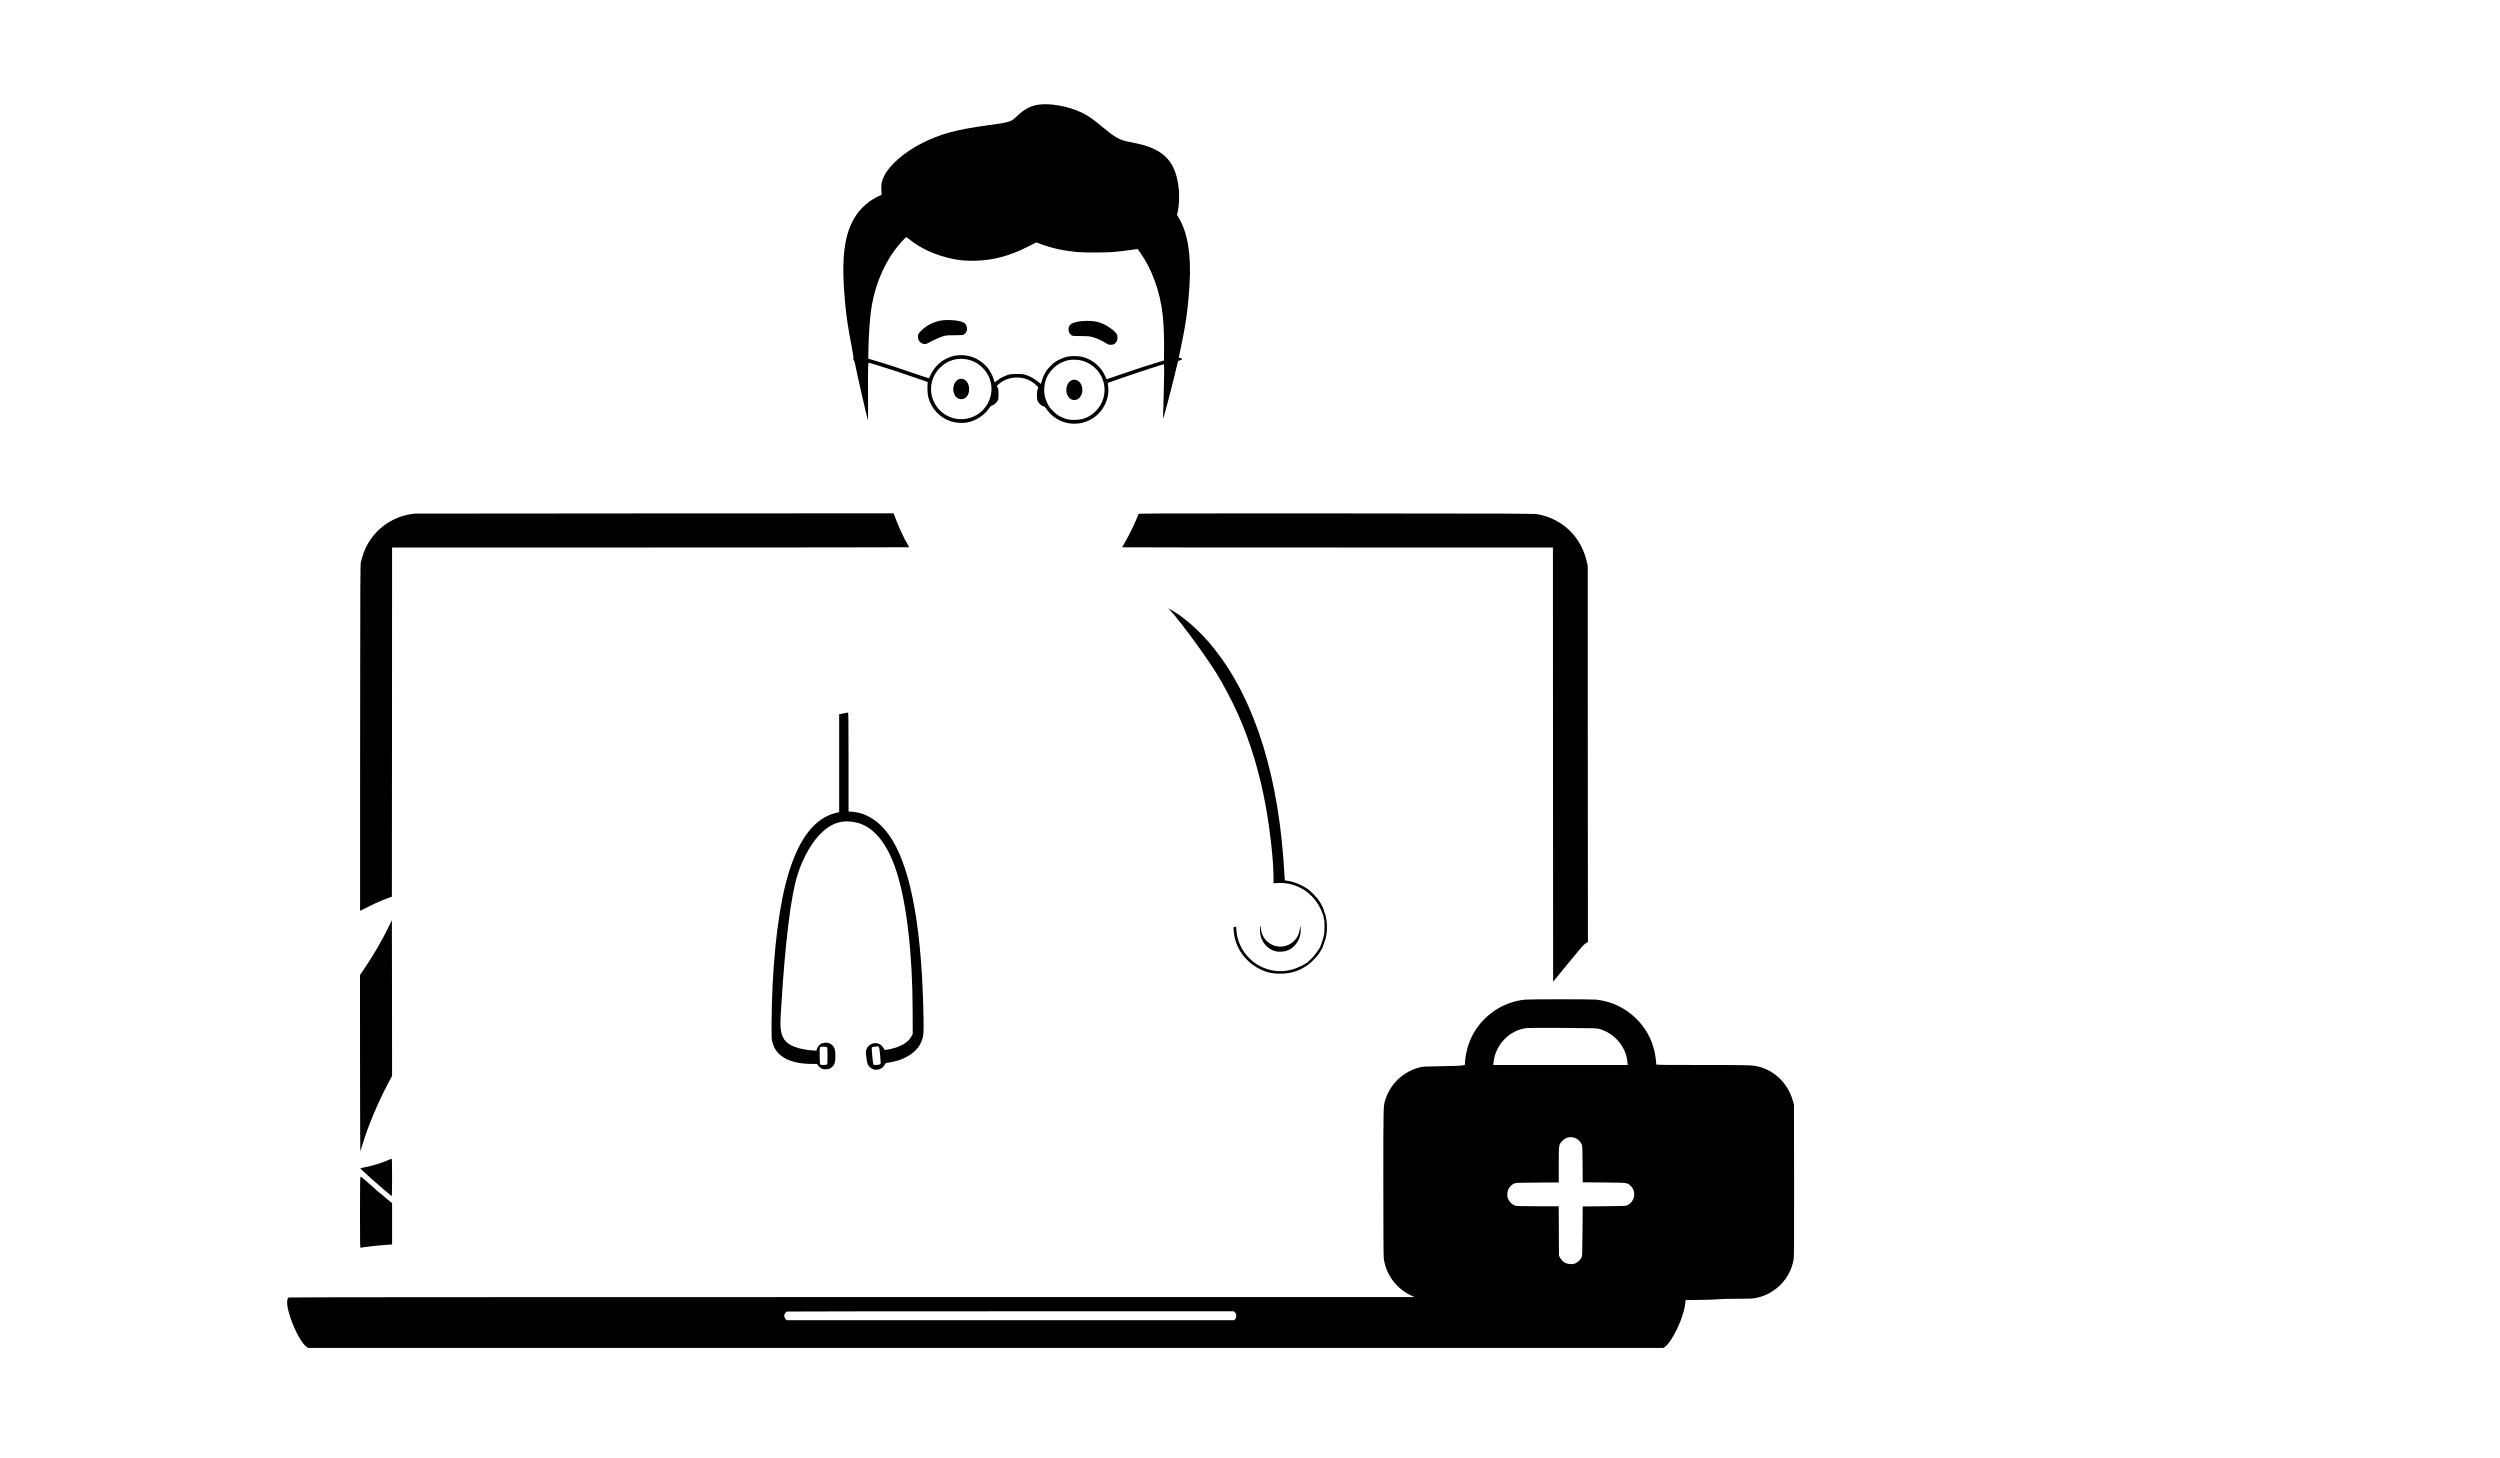 <?xml version="1.0" standalone="no"?>
<!DOCTYPE svg PUBLIC "-//W3C//DTD SVG 20010904//EN"
 "http://www.w3.org/TR/2001/REC-SVG-20010904/DTD/svg10.dtd">
<svg version="1.0" xmlns="http://www.w3.org/2000/svg"
 width="6000pt" height="3500pt" viewBox="0 0 6000 3500"
 preserveAspectRatio="xMidYMid meet">
<g transform="translate(0,3500) scale(0.1,-0.1)"
fill="#000000" stroke="none">
<path d="M24897 32484 c-178 -32 -329 -116 -489 -271 -143 -139 -171 -148
-688 -218 -768 -104 -1149 -207 -1590 -430 -430 -218 -789 -531 -914 -796 -57
-119 -69 -185 -63 -324 l5 -121 -75 -34 c-201 -90 -412 -269 -536 -456 -289
-435 -364 -1019 -266 -2089 30 -333 71 -607 165 -1097 32 -172 42 -243 35
-256 -7 -14 -5 -22 8 -34 11 -9 23 -43 31 -84 36 -193 273 -1236 309 -1359 5
-18 7 232 4 615 -2 355 -1 673 4 707 l8 61 175 -53 c255 -76 603 -190 945
-309 l300 -104 -2 -28 c-10 -120 -3 -265 16 -339 72 -273 276 -490 541 -577
119 -38 292 -49 406 -25 208 44 414 183 519 349 22 34 38 49 67 57 49 15 103
62 131 115 19 35 22 57 22 156 0 97 -3 122 -21 157 l-21 42 31 29 c125 114
276 172 457 172 170 0 327 -62 450 -178 l60 -57 -17 -40 c-25 -55 -25 -233 -1
-288 25 -53 89 -114 136 -128 24 -7 48 -23 57 -38 227 -355 672 -480 1049
-296 314 153 502 509 446 847 -8 46 -7 47 23 58 280 103 1150 393 1309 437 16
4 17 -10 17 -194 0 -109 -5 -324 -10 -478 -21 -638 -21 -655 -5 -605 40 118
264 989 325 1263 15 69 26 97 36 97 13 0 71 25 83 36 11 10 -25 34 -50 34 -16
0 -29 3 -29 7 0 3 20 99 44 212 127 585 183 997 216 1571 40 707 -46 1215
-267 1583 l-35 59 22 101 c28 129 37 350 21 513 -50 499 -223 786 -576 959
-166 81 -298 119 -636 184 -209 40 -322 105 -620 353 -232 193 -340 268 -494
344 -320 156 -787 239 -1068 188z m-3080 -3222 c277 -228 644 -393 1058 -477
182 -37 335 -48 550 -42 428 13 802 115 1254 341 82 41 159 81 170 88 17 10
28 9 68 -6 316 -122 589 -184 958 -216 153 -13 629 -13 805 0 173 13 387 37
518 59 l103 18 58 -81 c284 -396 482 -937 545 -1496 24 -212 37 -531 34 -829
l-3 -273 -100 -30 c-228 -66 -571 -178 -895 -290 -190 -66 -354 -122 -366
-125 -17 -4 -24 4 -39 44 -74 195 -246 369 -443 449 -112 45 -180 58 -307 58
-148 0 -223 -18 -361 -84 -77 -37 -118 -65 -178 -121 -141 -132 -203 -239
-262 -457 -3 -9 -25 5 -61 38 -77 69 -190 134 -288 167 -72 25 -95 27 -225 28
-125 0 -155 -3 -220 -23 -97 -31 -173 -70 -253 -131 l-66 -49 -21 71 c-155
514 -754 744 -1205 463 -136 -85 -257 -225 -316 -365 -15 -36 -32 -67 -36 -68
-5 -2 -130 39 -279 90 -452 158 -751 255 -1101 357 l-73 21 0 112 c0 256 29
758 56 977 86 702 370 1334 798 1778 28 28 53 52 57 52 4 0 34 -22 66 -48z
m1391 -2888 c151 -31 271 -96 379 -206 218 -223 270 -545 133 -823 -209 -422
-751 -538 -1115 -238 -188 155 -290 415 -255 649 26 172 100 314 224 432 175
166 405 233 634 186z m2777 -34 c419 -131 633 -572 470 -971 -64 -158 -193
-297 -350 -377 -88 -44 -168 -64 -286 -69 -147 -7 -235 11 -362 75 -76 37
-108 62 -183 137 -78 77 -98 104 -137 185 -61 128 -81 223 -75 359 9 188 75
337 208 471 105 107 222 172 370 205 91 21 254 14 345 -15z"/>
<path d="M22525 27296 c-160 -42 -291 -114 -409 -225 -70 -67 -86 -96 -86
-154 0 -65 36 -127 90 -154 59 -31 97 -29 161 7 129 71 260 131 344 157 84 25
102 27 285 27 174 1 198 3 227 20 104 63 93 236 -19 289 -122 58 -429 75 -593
33z"/>
<path d="M25869 27280 c-161 -33 -212 -73 -225 -171 -6 -52 24 -121 69 -153
26 -19 43 -21 225 -22 172 0 207 -3 275 -22 119 -34 199 -69 300 -131 83 -51
97 -56 148 -56 99 1 159 67 159 175 0 69 -18 99 -104 172 -127 108 -275 183
-418 212 -106 22 -317 20 -429 -4z"/>
<path d="M23005 25896 c-128 -58 -169 -274 -76 -403 69 -96 206 -98 277 -5 39
50 53 97 53 177 1 170 -128 287 -254 231z"/>
<path d="M25714 25871 c-130 -59 -165 -289 -62 -407 41 -47 77 -64 135 -64 59
0 101 24 142 80 87 121 51 324 -68 387 -53 28 -92 29 -147 4z"/>
<path d="M9955 22673 c-570 -52 -1061 -439 -1240 -976 -18 -56 -42 -136 -52
-177 -17 -71 -18 -273 -20 -4227 -2 -2284 -2 -4153 -1 -4153 2 0 95 47 208
103 182 92 376 176 510 220 l45 15 3 4191 2 4191 6205 0 c3413 0 6205 3 6205
6 0 4 -15 32 -34 63 -86 142 -224 438 -301 649 l-38 102 -5726 -2 c-3149 -1
-5744 -3 -5766 -5z"/>
<path d="M27324 22663 c-50 -149 -232 -527 -338 -701 -31 -51 -56 -95 -56 -97
0 -3 2326 -5 5170 -5 l5170 0 2 -5211 3 -5211 359 440 c303 372 368 446 417
478 l59 38 -3 4515 -2 4516 -23 97 c-138 597 -574 1020 -1172 1135 -91 17
-292 18 -4838 21 -4522 2 -4743 1 -4748 -15z"/>
<path d="M28099 20335 c226 -244 824 -1058 1089 -1482 160 -255 381 -674 518
-979 303 -678 535 -1448 678 -2255 100 -561 178 -1277 180 -1646 l1 -172 105
6 c377 21 738 -163 946 -483 30 -45 63 -103 75 -130 11 -27 27 -63 35 -80 19
-39 46 -133 46 -156 -1 -10 2 -18 6 -18 12 0 14 -271 3 -347 -11 -74 -60 -240
-86 -289 -8 -15 -12 -31 -10 -35 3 -4 -2 -10 -11 -13 -10 -4 -14 -12 -10 -23
4 -10 4 -14 0 -10 -4 3 -20 -15 -37 -41 -48 -77 -138 -182 -199 -233 -31 -26
-55 -50 -52 -53 2 -3 1 -4 -2 -1 -4 2 -25 -9 -48 -25 -66 -44 -203 -106 -298
-134 -232 -67 -449 -59 -676 27 -378 142 -650 507 -679 910 l-6 88 -31 -7
c-17 -3 -32 -7 -32 -8 -1 0 2 -44 6 -97 34 -390 266 -726 625 -906 172 -87
328 -118 543 -110 222 8 401 67 593 196 91 60 233 205 293 298 58 90 98 171
91 183 -4 6 -2 10 2 10 13 0 35 68 27 82 -4 7 -3 9 1 5 13 -11 42 100 56 212
13 106 7 253 -16 357 -21 98 -26 114 -35 109 -5 -3 -6 5 -2 17 3 13 1 19 -5
15 -7 -5 -9 0 -6 13 6 24 -49 144 -111 240 -55 85 -177 214 -265 281 -133 99
-328 183 -491 209 -36 5 -68 10 -71 10 -3 0 -9 66 -13 148 -4 81 -16 262 -27
402 -175 2259 -799 4043 -1820 5204 -271 308 -612 596 -884 747 l-60 33 64
-69z"/>
<path d="M20238 17878 l-98 -21 0 -1173 0 -1173 -42 -11 c-112 -29 -159 -44
-227 -76 -456 -210 -796 -762 -1020 -1654 -205 -814 -328 -2056 -334 -3370 -1
-314 0 -340 20 -411 26 -93 69 -181 117 -238 152 -182 435 -282 808 -285 l147
-1 23 -35 c13 -19 45 -48 71 -64 40 -25 59 -30 110 -29 75 0 122 19 170 67 50
50 67 113 67 251 0 170 -28 240 -118 292 -39 23 -59 28 -112 28 -106 -1 -179
-53 -214 -151 l-13 -39 -69 3 c-101 4 -266 30 -364 59 -259 74 -378 191 -415
407 -19 111 -19 193 0 509 98 1618 234 2735 397 3246 141 444 372 832 624
1051 235 204 467 266 766 204 419 -86 751 -478 974 -1149 252 -759 396 -1992
398 -3395 l1 -535 -23 -47 c-83 -167 -299 -285 -609 -333 -41 -6 -42 -6 -62
32 -11 22 -37 56 -59 75 -113 102 -302 52 -357 -96 -17 -44 -18 -57 -5 -170
17 -158 31 -203 77 -248 67 -64 132 -84 213 -67 64 14 120 55 150 112 23 43
27 46 75 52 404 53 713 250 815 522 46 123 51 184 45 538 -35 2093 -286 3525
-748 4283 -253 414 -584 648 -963 680 l-89 7 0 1188 c0 1049 -2 1187 -15 1186
-8 -1 -59 -10 -112 -21z m854 -8005 c10 -13 20 -74 32 -207 15 -171 16 -191 2
-205 -22 -21 -147 -29 -163 -10 -6 8 -19 101 -29 207 -14 150 -15 195 -6 204
11 11 58 20 133 27 9 0 23 -7 31 -16z m-1244 -5 c9 -9 12 -69 12 -208 0 -139
-3 -199 -12 -208 -14 -14 -136 -16 -158 -2 -12 8 -16 44 -18 199 -2 124 1 197
8 211 9 17 20 20 83 20 44 0 78 -5 85 -12z"/>
<path d="M9335 12771 c-160 -331 -367 -687 -581 -1003 l-114 -168 1 -2127 c0
-1171 4 -2117 9 -2103 5 14 32 102 60 195 128 421 361 975 609 1443 l91 173
-2 1867 -3 1867 -70 -144z"/>
<path d="M30247 12777 c-12 -32 -8 -180 8 -240 46 -178 184 -321 354 -367 69
-18 197 -14 265 10 86 29 134 60 199 129 105 110 159 269 141 417 l-8 69 -7
-67 c-11 -101 -35 -170 -82 -240 -162 -238 -490 -276 -705 -83 -87 79 -140
189 -151 315 -4 48 -9 68 -14 57z"/>
<path d="M36603 11009 c-591 -57 -1113 -452 -1332 -1005 -63 -159 -111 -385
-111 -521 0 -40 -2 -42 -32 -47 -18 -3 -49 -8 -68 -11 -19 -4 -233 -10 -475
-14 -414 -7 -445 -9 -525 -31 -380 -102 -681 -383 -804 -751 -58 -174 -56 -95
-56 -2005 0 -1193 3 -1777 11 -1830 53 -385 298 -717 654 -885 l80 -38 -13498
-1 c-8785 0 -13505 -3 -13517 -10 -65 -35 -48 -229 45 -500 109 -318 281 -623
388 -689 l34 -21 16263 0 16262 0 31 22 c186 131 466 730 493 1052 l7 74 376
5 c207 3 399 10 426 16 28 5 211 10 423 10 332 1 385 3 471 21 459 93 817 461
897 920 12 74 14 335 12 1900 l-3 1815 -27 98 c-111 400 -427 718 -815 816
-153 39 -216 41 -1355 41 -941 0 -1108 2 -1108 14 0 53 -24 235 -41 306 -73
313 -210 563 -433 785 -267 266 -592 422 -966 464 -103 11 -1591 12 -1707 0z
m1782 -703 c367 -109 634 -422 673 -788 l8 -78 -1614 0 -1614 0 7 68 c45 422
388 774 800 819 39 5 432 6 875 3 734 -5 810 -8 865 -24z m-557 -2630 c56 -29
107 -82 133 -141 17 -37 19 -81 21 -476 l3 -434 515 -5 c576 -6 550 -2 633
-79 143 -132 108 -369 -68 -464 -39 -22 -51 -22 -560 -27 l-520 -5 -5 -595
c-5 -590 -5 -595 -27 -636 -31 -59 -79 -103 -141 -132 -45 -20 -65 -23 -125
-20 -116 6 -193 56 -249 161 l-23 42 -3 593 -3 592 -501 0 c-343 0 -513 4
-538 11 -64 19 -131 78 -165 144 -25 49 -30 70 -30 129 1 114 55 204 158 258
42 23 44 23 560 26 l517 3 0 423 c0 487 -1 482 84 573 89 95 218 118 334 59z
m-8189 -4175 c26 -25 31 -36 31 -78 0 -36 -6 -56 -24 -78 l-24 -30 -5370 0
-5370 0 -26 25 c-15 13 -25 29 -22 36 2 6 0 16 -6 22 -26 26 15 108 62 125 8
3 2423 6 5366 6 l5352 1 31 -29z"/>
<path d="M9330 7163 c-140 -65 -431 -154 -600 -183 -36 -7 -70 -13 -77 -15
-14 -5 46 -63 257 -251 170 -152 466 -406 486 -417 12 -7 14 60 14 443 0 354
-3 450 -12 449 -7 0 -38 -12 -68 -26z"/>
<path d="M8651 6757 c-8 -8 -11 -241 -11 -860 0 -803 1 -848 18 -843 51 15
432 58 650 72 l102 7 0 496 0 496 -87 70 c-126 101 -413 347 -546 469 -85 78
-117 102 -126 93z"/>
</g>
</svg>
